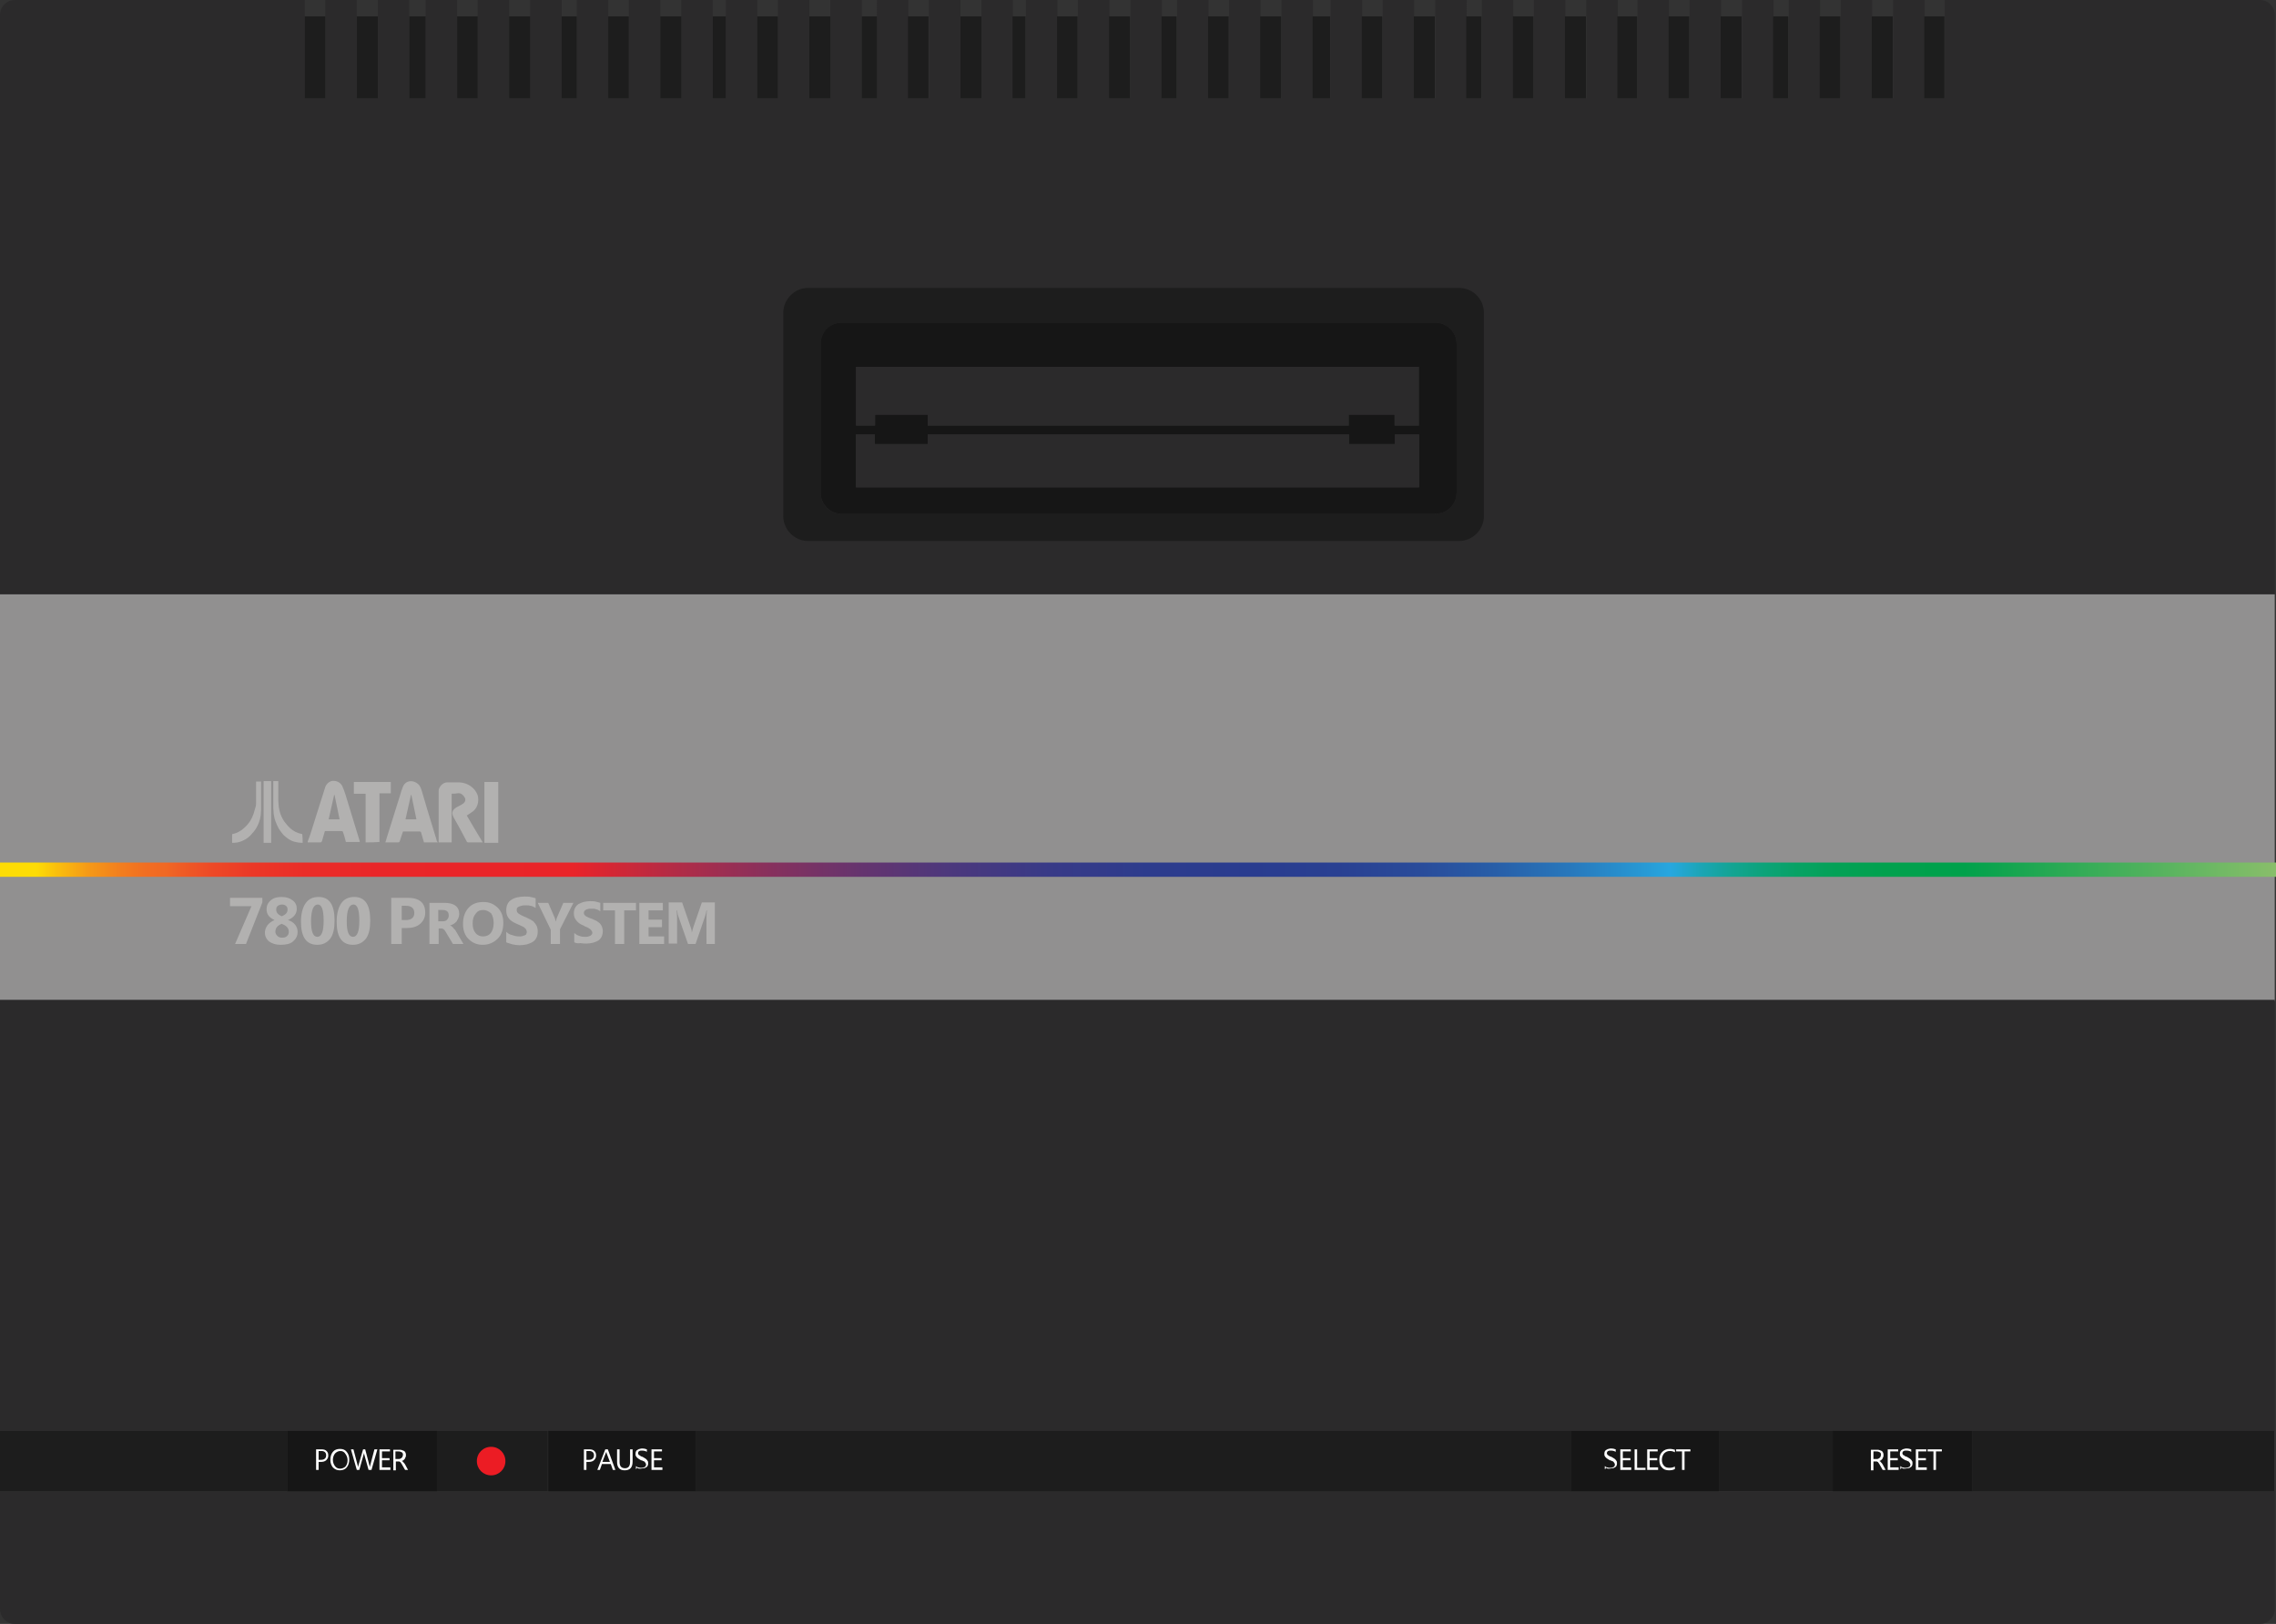<?xml version="1.0" encoding="UTF-8" standalone="no"?>
<svg
   xmlns:dc="http://purl.org/dc/elements/1.1/"
   xmlns:cc="http://creativecommons.org/ns#"
   xmlns:rdf="http://www.w3.org/1999/02/22-rdf-syntax-ns#"
   xmlns:svg="http://www.w3.org/2000/svg"
   xmlns="http://www.w3.org/2000/svg"
   xmlns:sodipodi="http://sodipodi.sourceforge.net/DTD/sodipodi-0.dtd"
   xmlns:inkscape="http://www.inkscape.org/namespaces/inkscape"
   viewBox="0 0 542.2 386.9"
   version="1.1"
   id="svg127"
   sodipodi:docname="console.svg"
   width="542.2"
   height="386.9"
   inkscape:version="0.92.4 5da689c313, 2019-01-14">
  <rect x="0" y="0" width="542.2" height="386.9" fill="#333333" stroke="none"/>
  <defs
     id="defs131" />
  <sodipodi:namedview
     pagecolor="#ffffff"
     bordercolor="#666666"
     borderopacity="1"
     objecttolerance="10"
     gridtolerance="10"
     guidetolerance="10"
     inkscape:pageopacity="0"
     inkscape:pageshadow="2"
     inkscape:window-width="640"
     inkscape:window-height="480"
     id="namedview129"
     showgrid="false"
     inkscape:zoom="0.50009225"
     inkscape:cx="270.95001"
     inkscape:cy="193.45"
     inkscape:window-x="0"
     inkscape:window-y="0"
     inkscape:window-maximized="0"
     inkscape:current-layer="svg127">
    <inkscape:grid
       type="xygrid"
       id="grid940"
       originx="0"
       originy="6.1035158e-06" />
  </sodipodi:namedview>
  <path
     d="M 541.9,3.5 V 141.6 H 0 V 3.5 C 0,1.6 1.6,0 3.5,0 h 69.1 v 23.4 h 4.9 V 0 H 85 v 23.4 h 5 V 0 h 7.5 v 23.4 h 3.9 V 0 h 7.5 v 23.4 h 4.9 V 0 h 7.5 v 23.4 h 5 V 0 h 7.5 v 23.4 h 3.6 V 0 h 7.5 v 23.4 h 4.9 V 0 h 7.5 v 23.4 h 5 V 0 h 7.5 v 23.4 h 3.1 V 0 h 7.5 v 23.4 h 4.9 V 0 h 7.5 v 23.4 h 5 V 0 h 7.5 v 23.4 h 3.6 V 0 h 7.5 v 23.4 h 4.9 V 0 h 7.5 v 23.4 h 5 V 0 h 7.5 v 23.4 h 3.1 V 0 h 7.5 v 23.4 h 4.9 V 0 h 7.5 v 23.4 h 5 V 0 h 7.5 v 23.4 h 3.6 V 0 h 7.5 v 23.4 h 4.9 V 0 h 7.5 v 23.4 h 5 V 0 h 7.5 V 23.4 H 317 V 0 h 7.5 v 23.4 h 4.9 V 0 h 7.5 v 23.4 h 5 V 0 h 7.5 V 23.4 H 353 V 0 h 7.5 v 23.4 h 4.9 V 0 h 7.5 v 23.4 h 5 V 0 h 7.5 v 23.4 h 4.7 V 0 h 7.5 v 23.4 h 4.9 V 0 h 7.5 v 23.4 h 5 V 0 h 7.5 v 23.4 h 3.6 V 0 h 7.5 v 23.4 h 4.9 V 0 h 7.5 v 23.4 h 5 V 0 h 7.5 v 23.4 h 4.8 V 0 h 75.2 c 1.8,0 3.4,1.6 3.4,3.5 z"
     id="path2"
     inkscape:connector-curvature="0"
     style="fill:#2b2a2b" />
  <g
     id="g6"
     style="fill:#1d1d1d">
    <path
       d="m 72.6,3.9 h 4.9 v 19.5 h -4.9 z m 12.4,0 h 5 v 19.5 h -5 z m 12.5,0 h 3.9 v 19.5 h -3.9 z m 11.4,0 h 4.9 v 19.5 h -4.9 z m 12.4,0 h 5 v 19.5 h -5 z m 12.5,0 h 3.6 v 19.5 h -3.6 z m 11.1,0 h 4.9 v 19.5 h -4.9 z m 12.4,0 h 5 v 19.5 h -5 z m 12.5,0 h 3.1 v 19.5 h -3.1 z m 10.6,0 h 4.9 v 19.5 h -4.9 z m 12.4,0 h 5 v 19.5 h -5 z m 12.5,0 h 3.6 v 19.5 h -3.6 z m 11,0 h 4.9 v 19.5 h -4.9 z m 12.5,0 h 5 v 19.5 h -5 z m 12.4,0 h 3.1 v 19.5 h -3.1 z m 10.6,0 h 4.9 v 19.5 h -4.9 z m 12.4,0 h 5 v 19.5 h -5 z m 12.5,0 h 3.6 v 19.5 h -3.6 z m 11.1,0 h 4.9 v 19.5 h -4.9 z m 12.4,0 h 5 v 19.5 h -5 z m 12.5,0 h 4.2 v 19.5 h -4.2 z m 11.7,0 h 4.9 v 19.5 h -4.9 z m 12.4,0 h 5 v 19.5 h -5 z m 12.5,0 h 3.6 v 19.5 h -3.6 z m 11.1,0 h 4.9 v 19.5 h -4.9 z m 12.4,0 h 5 v 19.5 h -5 z m 12.5,0 h 4.7 v 19.5 h -4.7 z m 12.2,0 h 4.9 v 19.5 h -4.9 z m 12.4,0 h 5 v 19.5 h -5 z m 12.5,0 h 3.6 v 19.5 h -3.6 z m 11.1,0 h 4.9 v 19.5 h -4.9 z m 12.4,0 h 5 v 19.5 h -5 z m 12.5,0 h 4.8 v 19.5 h -4.8 z"
       id="path4"
       inkscape:connector-curvature="0" />
  </g>
  <path
     d="m 0,141.6 v 96.9 h 541.9 v -96.9 z"
     id="path8"
     inkscape:connector-curvature="0"
     style="fill:#919090" />
  <path
     d="m 409.5,340.9 h 27.1 v 14.4 h -27.1 z m -305.4,0 h 26.4 v 14.4 H 104.1 Z M 0,340.9 h 68.4 v 14.4 H 0 Z"
     id="path10"
     inkscape:connector-curvature="0"
     style="fill:#1d1d1d" />
  <path
     d="M 0,238.2 H 541.9 V 340.9 H 0 Z m 541.9,117.1 v 28.1 c 0,1.9 -1.6,3.5 -3.5,3.5 H 3.5 C 1.6,386.9 0,385.3 0,383.4 v -28.1 z"
     id="path12"
     inkscape:connector-curvature="0"
     style="fill:#2b2a2b" />
  <path
     d="m 469.8,340.9 h 72 v 14.4 h -72 z"
     id="path14"
     inkscape:connector-curvature="0"
     style="fill:#1d1d1d" />
  <path
     d="m 68.4,340.9 h 35.7 v 14.4 H 68.4 Z m 62.2,0 h 35.2 v 14.4 h -35.2 z"
     id="path16"
     inkscape:connector-curvature="0"
     style="fill:#161616" />
  <path
     d="m 165.7,340.9 h 208.5 v 14.4 H 165.7 Z"
     id="path18"
     inkscape:connector-curvature="0"
     style="fill:#1d1d1d" />
  <path
     d="m 374.2,340.9 h 35.3 v 14.4 h -35.3 z m 62.4,0 h 33.2 v 14.4 h -33.2 z"
     id="path20"
     inkscape:connector-curvature="0"
     style="fill:#161616" />
  <path
     d="m 120.4,348.1 c 0,1.9 -1.5,3.4 -3.4,3.4 -1.9,0 -3.4,-1.5 -3.4,-3.4 0,-1.9 1.5,-3.4 3.4,-3.4 1.9,0 3.4,1.5 3.4,3.4 z"
     id="path22"
     inkscape:connector-curvature="0"
     style="fill:#ec1c24" />
  <linearGradient
     id="a"
     gradientUnits="userSpaceOnUse"
     y1="207.17"
     x2="542.225"
     y2="207.17">
    <stop
       offset=".016"
       stop-color="#fcdc05"
       id="stop24" />
    <stop
       offset=".025"
       stop-color="#f9bf0d"
       id="stop26" />
    <stop
       offset=".039"
       stop-color="#f59917"
       id="stop28" />
    <stop
       offset=".053"
       stop-color="#f27e1e"
       id="stop30" />
    <stop
       offset=".064"
       stop-color="#f16e22"
       id="stop32" />
    <stop
       offset=".073"
       stop-color="#f06824"
       id="stop34" />
    <stop
       offset=".078"
       stop-color="#ef5f25"
       id="stop36" />
    <stop
       offset=".093"
       stop-color="#ed4926"
       id="stop38" />
    <stop
       offset=".111"
       stop-color="#eb3827"
       id="stop40" />
    <stop
       offset=".134"
       stop-color="#ea2d28"
       id="stop42" />
    <stop
       offset=".165"
       stop-color="#e92629"
       id="stop44" />
    <stop
       offset=".252"
       stop-color="#e92429"
       id="stop46" />
    <stop
       offset=".255"
       stop-color="#e5242b"
       id="stop48" />
    <stop
       offset=".295"
       stop-color="#b42b45"
       id="stop50" />
    <stop
       offset=".336"
       stop-color="#89305c"
       id="stop52" />
    <stop
       offset=".377"
       stop-color="#66346e"
       id="stop54" />
    <stop
       offset=".419"
       stop-color="#4b387d"
       id="stop56" />
    <stop
       offset=".461"
       stop-color="#383a87"
       id="stop58" />
    <stop
       offset=".504"
       stop-color="#2d3c8d"
       id="stop60" />
    <stop
       offset=".55"
       stop-color="#293c8f"
       id="stop62" />
    <stop
       offset=".588"
       stop-color="#294092"
       id="stop64" />
    <stop
       offset=".623"
       stop-color="#294b9a"
       id="stop66" />
    <stop
       offset=".657"
       stop-color="#285ea8"
       id="stop68" />
    <stop
       offset=".69"
       stop-color="#2878bc"
       id="stop70" />
    <stop
       offset=".723"
       stop-color="#279ad5"
       id="stop72" />
    <stop
       offset=".734"
       stop-color="#27a7df"
       id="stop74" />
    <stop
       offset=".736"
       stop-color="#25a7d9"
       id="stop76" />
    <stop
       offset=".748"
       stop-color="#1ba5b3"
       id="stop78" />
    <stop
       offset=".761"
       stop-color="#13a493"
       id="stop80" />
    <stop
       offset=".775"
       stop-color="#0ca379"
       id="stop82" />
    <stop
       offset=".79"
       stop-color="#07a264"
       id="stop84" />
    <stop
       offset=".807"
       stop-color="#03a156"
       id="stop86" />
    <stop
       offset=".828"
       stop-color="#01a14e"
       id="stop88" />
    <stop
       offset=".863"
       stop-color="#00a14b"
       id="stop90" />
    <stop
       offset="1"
       stop-color="#89be6a"
       id="stop92" />
  </linearGradient>
  <path
     d="m 0,205.5 h 542.2 v 3.4 H 0 Z"
     id="path95"
     inkscape:connector-curvature="0"
     style="fill:url(#a)" />
  <path
     d="M 347.6,68.6 H 192.5 c -3.2,0 -5.9,2.7 -5.9,5.9 V 123 c 0,3.2 2.7,5.9 5.9,5.9 h 155.1 c 3.2,0 5.9,-2.7 5.9,-5.9 V 74.5 c 0,-3.2 -2.6,-5.9 -5.9,-5.9 z m -0.6,48.8 c 0,2.7 -2.2,5 -5,5 H 200.4 c -2.7,0 -4.9,-2.2 -4.9,-5 V 81.9 c 0,-2.7 2.2,-5 4.9,-5 H 342 c 2.7,0 5,2.2 5,5 z"
     id="path97"
     inkscape:connector-curvature="0"
     style="fill:#1d1d1d" />
  <path
     d="M 342,76.9 H 200.4 c -2.7,0 -4.9,2.2 -4.9,5 v 35.5 c 0,2.7 2.2,5 4.9,5 H 342 c 2.7,0 5,-2.2 5,-5 V 81.9 c 0,-2.8 -2.3,-5 -5,-5 z m -4,39.2 H 203.9 v -12.6 h 4.5 v 2.3 H 221 v -2.3 h 100.4 v 2.3 h 10.9 v -2.3 h 5.8 v 12.6 z m 0,-14.7 h -5.8 v -2.6 h -10.9 v 2.6 H 221 v -2.6 h -12.5 v 2.6 H 204 v -14 h 134 z"
     id="path99"
     inkscape:connector-curvature="0"
     style="fill:#161616" />
  <path
     d="m 338,103.5 v 12.6 H 203.9 v -12.6 h 4.5 v 2.3 H 221 v -2.3 h 100.3 v 2.3 h 11 v -2.3 z m 0,-16.1 v 14 h -5.7 v -2.6 h -11 v 2.6 H 221 v -2.6 h -12.6 v 2.6 h -4.5 v -14 z"
     id="path101"
     inkscape:connector-curvature="0"
     style="fill:#2b2a2b" />
  <g
     id="g105"
     style="fill:#b2b1b0">
    <path
       d="m 62.5,215 -3.9,9.9 H 56 l 3.9,-9 h -5.1 v -2 h 7.7 z m 2.9,4.2 c -1.3,-0.6 -1.9,-1.4 -1.9,-2.6 0,-0.8 0.3,-1.5 1,-2.1 0.7,-0.6 1.5,-0.8 2.6,-0.8 1.1,0 2,0.3 2.6,0.8 0.7,0.5 1,1.2 1,2 0,1.2 -0.7,2.1 -2.1,2.7 0.7,0.2 1.3,0.6 1.7,1.1 0.4,0.5 0.6,1.1 0.6,1.7 0,1 -0.4,1.7 -1.1,2.3 -0.7,0.6 -1.7,0.8 -3,0.8 -1.1,0 -2,-0.3 -2.7,-0.8 -0.7,-0.6 -1,-1.3 -1,-2.2 0.1,-1.3 0.9,-2.3 2.3,-2.9 z m 1.7,0.9 c -1,0.4 -1.5,1 -1.5,1.9 0,0.4 0.2,0.7 0.5,1 0.3,0.3 0.7,0.4 1.1,0.4 0.5,0 0.9,-0.1 1.2,-0.4 0.3,-0.3 0.4,-0.6 0.4,-1 0,-0.9 -0.6,-1.5 -1.7,-1.9 z m 1.4,-3.4 c 0,-0.4 -0.1,-0.7 -0.4,-0.9 -0.2,-0.2 -0.6,-0.3 -0.9,-0.3 -0.4,0 -0.7,0.1 -1,0.3 -0.3,0.2 -0.4,0.5 -0.4,0.9 0,0.7 0.4,1.2 1.3,1.6 1,-0.4 1.4,-0.9 1.4,-1.6 z m 7.1,8.4 c -2.6,0 -3.9,-1.8 -3.9,-5.5 0,-1.9 0.4,-3.4 1.1,-4.4 0.7,-1 1.7,-1.5 3.1,-1.5 2.6,0 3.8,1.9 3.8,5.6 0,1.9 -0.3,3.3 -1,4.3 -0.8,1 -1.8,1.5 -3.1,1.5 z m 0.1,-9.6 c -1,0 -1.6,1.3 -1.6,4 0,2.5 0.5,3.7 1.5,3.7 1,0 1.5,-1.3 1.5,-3.8 0,-2.5 -0.4,-3.9 -1.4,-3.9 z m 8.4,9.6 c -2.6,0 -3.9,-1.8 -3.9,-5.5 0,-1.9 0.4,-3.4 1.1,-4.4 0.7,-1 1.7,-1.5 3.1,-1.5 2.6,0 3.8,1.9 3.8,5.6 0,1.9 -0.3,3.3 -1,4.3 -0.8,1 -1.8,1.5 -3.1,1.5 z m 0.1,-9.6 c -1,0 -1.6,1.3 -1.6,4 0,2.5 0.5,3.7 1.5,3.7 1,0 1.5,-1.3 1.5,-3.8 0,-2.5 -0.4,-3.9 -1.4,-3.9 z m 11.5,5.6 v 3.8 h -2.5 v -11 h 3.9 c 2.8,0 4.2,1.2 4.2,3.5 0,1.1 -0.4,2 -1.2,2.7 -0.8,0.7 -1.9,1 -3.2,1 z m 0,-5.3 v 3.4 h 1 c 1.3,0 2,-0.6 2,-1.7 0,-1.1 -0.7,-1.7 -2,-1.7 z m 14.7,9.1 h -2.5 l -1.5,-2.5 c -0.1,-0.2 -0.2,-0.4 -0.3,-0.5 -0.1,-0.2 -0.2,-0.3 -0.3,-0.4 -0.1,-0.1 -0.2,-0.2 -0.3,-0.2 -0.1,-0.1 -0.2,-0.1 -0.4,-0.1 h -0.6 v 3.7 h -2.2 v -9.8 h 3.5 c 2.4,0 3.6,0.9 3.6,2.7 0,0.3 -0.1,0.7 -0.2,0.9 -0.1,0.3 -0.3,0.5 -0.4,0.8 -0.2,0.2 -0.4,0.4 -0.7,0.6 -0.3,0.2 -0.6,0.3 -0.9,0.4 0.1,0 0.3,0.1 0.4,0.2 0.1,0.1 0.3,0.2 0.4,0.4 0.1,0.1 0.2,0.3 0.4,0.4 0.1,0.2 0.2,0.3 0.3,0.5 z m -6,-8.1 v 2.7 h 1 c 0.5,0 0.9,-0.1 1.1,-0.4 0.3,-0.3 0.4,-0.6 0.4,-1 0,-0.9 -0.5,-1.3 -1.5,-1.3 z m 10.6,8.3 c -1.4,0 -2.5,-0.5 -3.4,-1.4 -0.9,-0.9 -1.3,-2.1 -1.3,-3.6 0,-1.5 0.4,-2.8 1.3,-3.8 0.9,-1 2.1,-1.4 3.6,-1.4 1.4,0 2.5,0.5 3.4,1.4 0.9,0.9 1.3,2.1 1.3,3.6 0,1.5 -0.4,2.8 -1.3,3.7 -1,1 -2.2,1.5 -3.6,1.5 z m 0.1,-8.3 c -0.8,0 -1.4,0.3 -1.8,0.9 -0.5,0.6 -0.7,1.3 -0.7,2.3 0,1 0.2,1.7 0.7,2.3 0.5,0.6 1.1,0.8 1.8,0.8 0.8,0 1.4,-0.3 1.8,-0.8 0.4,-0.5 0.7,-1.3 0.7,-2.3 0,-1 -0.2,-1.8 -0.6,-2.4 -0.6,-0.5 -1.2,-0.8 -1.9,-0.8 z m 5.5,7.7 V 222 c 0.4,0.4 0.9,0.7 1.5,0.8 0.5,0.2 1,0.3 1.6,0.3 0.3,0 0.6,0 0.8,-0.1 0.2,-0.1 0.4,-0.1 0.6,-0.2 0.2,-0.1 0.3,-0.2 0.3,-0.4 0.1,-0.1 0.1,-0.3 0.1,-0.4 0,-0.2 -0.1,-0.4 -0.2,-0.6 -0.1,-0.2 -0.3,-0.3 -0.5,-0.5 -0.2,-0.1 -0.5,-0.3 -0.8,-0.4 -0.3,-0.1 -0.6,-0.3 -0.9,-0.4 -0.9,-0.4 -1.5,-0.8 -1.9,-1.3 -0.4,-0.5 -0.6,-1.1 -0.6,-1.9 0,-0.6 0.1,-1.1 0.3,-1.5 0.2,-0.4 0.5,-0.8 0.9,-1 0.4,-0.3 0.9,-0.5 1.4,-0.6 0.5,-0.1 1.1,-0.2 1.7,-0.2 0.6,0 1.1,0 1.5,0.1 0.4,0.1 0.9,0.2 1.2,0.3 v 2.3 L 127,216 c -0.2,-0.1 -0.4,-0.2 -0.7,-0.2 -0.2,-0.1 -0.5,-0.1 -0.7,-0.1 H 125 c -0.3,0 -0.5,0 -0.8,0.1 -0.2,0.1 -0.4,0.1 -0.6,0.2 -0.2,0.1 -0.3,0.2 -0.4,0.3 -0.1,0.1 -0.1,0.3 -0.1,0.5 0,0.2 0,0.3 0.1,0.5 0.1,0.1 0.2,0.3 0.4,0.4 0.2,0.1 0.4,0.3 0.7,0.4 0.3,0.1 0.5,0.3 0.9,0.4 l 1.2,0.6 c 0.4,0.2 0.7,0.4 0.9,0.7 0.3,0.3 0.4,0.6 0.6,0.9 0.1,0.3 0.2,0.7 0.2,1.2 0,0.6 -0.1,1.1 -0.3,1.5 -0.2,0.4 -0.5,0.8 -0.9,1 -0.4,0.3 -0.9,0.4 -1.4,0.6 -0.5,0.1 -1.1,0.2 -1.7,0.2 -0.6,0 -1.2,-0.1 -1.7,-0.2 -0.6,-0.2 -1.1,-0.3 -1.5,-0.5 z m 16,-9.4 -3.2,6.3 v 3.5 h -2.2 v -3.4 l -3.1,-6.4 h 2.5 l 1.6,3.7 c 0,0.1 0.1,0.3 0.2,0.8 0.1,-0.3 0.1,-0.6 0.2,-0.8 l 1.6,-3.7 z m 0.2,9.4 v -2.2 c 0.4,0.3 0.8,0.6 1.3,0.7 0.5,0.2 0.9,0.2 1.4,0.2 0.3,0 0.5,0 0.7,-0.1 0.2,-0.1 0.4,-0.1 0.5,-0.2 l 0.3,-0.3 c 0.1,-0.1 0.1,-0.3 0.1,-0.4 0,-0.2 -0.1,-0.4 -0.2,-0.5 -0.1,-0.2 -0.3,-0.3 -0.4,-0.4 -0.2,-0.1 -0.4,-0.3 -0.7,-0.4 -0.3,-0.1 -0.5,-0.2 -0.8,-0.4 -0.8,-0.3 -1.3,-0.7 -1.7,-1.2 -0.4,-0.5 -0.6,-1 -0.6,-1.7 0,-0.5 0.1,-0.9 0.3,-1.3 0.2,-0.4 0.5,-0.7 0.8,-0.9 0.4,-0.2 0.8,-0.4 1.2,-0.5 0.5,-0.1 1,-0.2 1.5,-0.2 0.5,0 1,0 1.4,0.1 0.4,0.1 0.8,0.2 1.1,0.3 v 2 c -0.2,-0.1 -0.3,-0.2 -0.5,-0.3 -0.2,-0.1 -0.4,-0.2 -0.6,-0.2 -0.2,-0.1 -0.4,-0.1 -0.6,-0.1 h -0.6 c -0.3,0 -0.5,0 -0.7,0.1 -0.2,0 -0.4,0.1 -0.5,0.2 -0.1,0.1 -0.3,0.2 -0.3,0.3 -0.1,0.1 -0.1,0.3 -0.1,0.4 0,0.2 0,0.3 0.1,0.4 0.1,0.1 0.2,0.3 0.4,0.4 l 0.6,0.3 c 0.2,0.1 0.5,0.2 0.8,0.3 0.4,0.2 0.7,0.3 1.1,0.5 0.3,0.2 0.6,0.4 0.8,0.6 0.2,0.2 0.4,0.5 0.5,0.8 0.1,0.3 0.2,0.6 0.2,1 0,0.5 -0.1,1 -0.3,1.4 -0.2,0.4 -0.5,0.7 -0.8,0.9 -0.4,0.2 -0.8,0.4 -1.2,0.5 -0.5,0.1 -1,0.2 -1.5,0.2 -0.5,0 -1,0 -1.5,-0.1 -0.7,0.1 -1.1,0 -1.5,-0.2 z m 14.7,-7.6 h -2.8 v 8 h -2.2 v -8 h -2.8 v -1.8 h 7.8 z m 6.7,8 h -5.9 v -9.8 h 5.6 v 1.8 h -3.4 v 2.2 h 3.2 v 1.8 h -3.2 v 2.2 h 3.7 z m 12.3,0 h -2.2 V 219 c 0,-0.6 0,-1.3 0.1,-2.1 h -0.1 c -0.1,0.6 -0.2,1 -0.3,1.3 l -2.3,6.7 h -1.8 l -2.3,-6.6 c -0.1,-0.2 -0.2,-0.6 -0.3,-1.4 h -0.1 c 0.1,1 0.1,1.8 0.1,2.5 v 5.4 h -2 V 215 h 3.2 l 2,5.8 c 0.2,0.5 0.3,0.9 0.3,1.4 0.1,-0.5 0.3,-1 0.4,-1.4 l 2,-5.8 h 3.1 v 9.9 z"
       id="path103"
       inkscape:connector-curvature="0" />
  </g>
  <g
     id="g109"
     style="clip-rule:evenodd;fill:#b2b1b0;fill-rule:evenodd">
    <path
       d="m 72.1,200.8 c -0.7,0 -1.4,-0.1 -2.1,-0.3 -0.7,-0.2 -1.3,-0.6 -1.8,-1 -0.2,-0.2 -0.5,-0.4 -0.7,-0.6 -0.4,-0.5 -0.8,-1 -1.1,-1.5 -0.3,-0.6 -0.6,-1.2 -0.8,-1.8 -0.2,-0.5 -0.3,-1.1 -0.4,-1.7 0,-0.5 -0.1,-1 -0.1,-1.5 v -6.1 -0.2 h 1.2 v 4.7 c 0,0.5 0.1,0.9 0.1,1.4 0.1,0.6 0.2,1.1 0.4,1.7 0.3,0.8 0.7,1.6 1.3,2.3 0.3,0.4 0.6,0.7 1,1.1 0.8,0.7 1.7,1.2 2.8,1.4 H 72 c 0.1,0.7 0.1,1.4 0.1,2.1 z m -7.5,-14.7 v 14.7 h -1.8 v -14.7 z m 21,14 c -0.7,-2.4 -1.5,-4.8 -2.2,-7.2 -0.4,-1.2 -0.7,-2.4 -1.1,-3.6 -0.2,-0.7 -0.5,-1.4 -0.8,-2.1 -0.6,-1.1 -1.9,-1.3 -2.6,-1.1 -0.8,0.3 -1.3,0.9 -1.5,1.7 -0.7,2.1 -1.3,4.2 -2,6.3 -0.4,1.2 -0.7,2.3 -1.1,3.5 -0.3,1 -0.6,1.9 -1,2.9 v 0.2 h 3 c 0.2,0 0.3,-0.1 0.4,-0.3 0.2,-0.8 0.5,-1.6 0.7,-2.4 h 4 c 0.1,0 0.3,0.1 0.3,0.2 0.3,0.8 0.5,1.6 0.7,2.4 h 3.3 c 0,-0.1 0,-0.3 -0.1,-0.5 z m -7.3,-4.9 c 0.4,-1.9 0.9,-3.9 1.3,-5.8 h 0.1 c 0.4,1.9 0.8,3.8 1.2,5.8 z m 37.1,5.6 v -14.5 h 3.3 v 14.5 z m -60.1,0 v -2 l 0.1,-0.1 c 0.6,-0.1 1.1,-0.3 1.6,-0.6 0.4,-0.2 0.8,-0.5 1.1,-0.8 0.6,-0.5 1.1,-1.1 1.5,-1.7 0.3,-0.5 0.6,-1.1 0.8,-1.7 0.2,-0.6 0.3,-1.1 0.5,-1.7 0.1,-0.3 0.1,-0.6 0.1,-0.8 v -5.1 -0.1 h 1.2 v 6.8 c 0,0.4 -0.1,0.9 -0.1,1.3 -0.1,0.6 -0.2,1.1 -0.4,1.6 -0.3,0.8 -0.7,1.6 -1.3,2.3 -0.3,0.3 -0.5,0.6 -0.8,0.9 -0.6,0.6 -1.3,1 -2,1.3 -0.7,0.3 -1.4,0.4 -2.1,0.4 z m 52.3,-11.7 v 11.6 h -3.1 v -0.5 -11.8 c 0,-0.9 1,-2 2,-2 h 3 c 1.9,0.1 3.7,1.3 4.3,3.1 0.4,1.5 -0.1,3.2 -1.4,4 -0.4,0.3 -0.8,0.5 -1.2,0.8 1.2,2.1 2.5,4.2 3.8,6.4 h -3.5 c -0.1,0 -0.3,-0.1 -0.3,-0.2 -1,-1.9 -2,-3.8 -3.1,-5.7 -0.8,-1.4 -0.1,-2.1 1.1,-2.7 0.4,-0.2 0.8,-0.4 1.2,-0.7 0.7,-0.6 0.5,-1.2 0.1,-1.7 -0.4,-0.5 -0.8,-0.8 -1.5,-0.7 -0.5,0.1 -0.9,0.1 -1.4,0.1 z m -3.6,11 c -0.7,-2.4 -1.5,-4.8 -2.2,-7.2 -0.4,-1.5 -0.9,-2.9 -1.3,-4.4 -0.2,-0.6 -0.4,-1.3 -0.9,-1.7 -1.1,-1 -2.9,-1 -3.6,0.6 -0.3,0.7 -0.5,1.4 -0.7,2.1 -0.9,2.9 -1.8,5.8 -2.7,8.6 -0.3,0.9 -0.5,1.7 -0.8,2.6 h 3.1 c 0.1,0 0.3,-0.1 0.3,-0.2 0.3,-0.8 0.5,-1.6 0.8,-2.4 h 4 c 0.1,0 0.3,0.1 0.3,0.2 0.2,0.8 0.5,1.6 0.7,2.4 h 3.3 c -0.2,-0.2 -0.3,-0.4 -0.3,-0.6 z m -7.4,-4.9 c 0.4,-1.9 0.9,-3.9 1.3,-5.8 H 98 c 0.4,1.9 0.8,3.8 1.2,5.8 z m -9.5,5.5 v -11.6 h -2.8 v -2.8 h 8.8 v 2.7 h -2.7 v 11.6 c -1.2,0.1 -2.2,0.1 -3.3,0.1 z"
       id="path107"
       inkscape:connector-curvature="0" />
  </g>
  <g
     id="g113"
     style="fill:#ffffff">
    <path
       d="m 75.9,348.3 v 1.9 h -0.6 v -4.9 h 1.3 c 0.5,0 0.9,0.1 1.2,0.4 0.3,0.3 0.4,0.6 0.4,1.1 0,0.5 -0.2,0.8 -0.5,1.1 -0.3,0.3 -0.8,0.4 -1.3,0.4 z m 0,-2.5 v 2 h 0.6 c 0.4,0 0.7,-0.1 0.9,-0.3 0.2,-0.2 0.3,-0.4 0.3,-0.8 0,-0.6 -0.4,-1 -1.1,-1 h -0.7 z m 5.1,4.5 c -0.7,0 -1.2,-0.2 -1.7,-0.7 -0.4,-0.5 -0.6,-1.1 -0.6,-1.8 0,-0.8 0.2,-1.4 0.6,-1.9 0.4,-0.5 1,-0.7 1.7,-0.7 0.7,0 1.2,0.2 1.6,0.7 0.4,0.5 0.6,1.1 0.6,1.8 0,0.8 -0.2,1.4 -0.6,1.9 -0.3,0.4 -0.9,0.7 -1.6,0.7 z m 0.1,-4.6 c -0.5,0 -0.9,0.2 -1.3,0.6 -0.3,0.4 -0.5,0.9 -0.5,1.5 0,0.6 0.2,1.1 0.5,1.5 0.3,0.4 0.7,0.6 1.2,0.6 0.5,0 1,-0.2 1.3,-0.5 0.3,-0.4 0.5,-0.8 0.5,-1.5 0,-0.6 -0.2,-1.1 -0.5,-1.5 -0.3,-0.5 -0.7,-0.7 -1.2,-0.7 z m 8.8,-0.4 -1.4,4.9 h -0.7 l -1,-3.6 c 0,-0.2 -0.1,-0.3 -0.1,-0.5 0,0.2 0,0.3 -0.1,0.5 l -1,3.6 H 85 l -1.4,-4.9 h 0.6 l 1,3.8 c 0,0.2 0.1,0.3 0.1,0.5 0,-0.1 0,-0.3 0.1,-0.5 l 1.1,-3.8 H 87 l 1,3.8 c 0,0.1 0.1,0.3 0.1,0.5 0,-0.1 0,-0.3 0.1,-0.5 l 1,-3.8 z m 3.1,4.9 h -2.6 v -4.9 h 2.5 v 0.5 H 91 v 1.6 h 1.8 v 0.5 H 91 v 1.7 h 2 z m 4.2,0 h -0.7 l -0.8,-1.4 c -0.1,-0.1 -0.1,-0.2 -0.2,-0.3 -0.1,-0.1 -0.1,-0.2 -0.2,-0.2 -0.1,-0.1 -0.2,-0.1 -0.2,-0.1 h -0.8 v 2.1 h -0.6 v -4.9 h 1.5 c 0.2,0 0.4,0 0.6,0.1 0.2,0.1 0.3,0.1 0.5,0.2 0.1,0.1 0.2,0.2 0.3,0.4 0.1,0.2 0.1,0.4 0.1,0.6 0,0.2 0,0.3 -0.1,0.5 -0.1,0.1 -0.1,0.3 -0.2,0.4 l -0.3,0.3 c -0.1,0.1 -0.3,0.1 -0.4,0.2 0.1,0 0.2,0.1 0.2,0.1 0.1,0 0.1,0.1 0.2,0.2 l 0.2,0.2 c 0.1,0.1 0.1,0.2 0.2,0.3 z m -3,-4.4 v 1.8 H 95 c 0.1,0 0.3,0 0.4,-0.1 0.1,0 0.2,-0.1 0.3,-0.2 0.1,-0.1 0.2,-0.2 0.2,-0.3 0,-0.1 0.1,-0.2 0.1,-0.4 0,-0.3 -0.1,-0.5 -0.3,-0.6 -0.2,-0.1 -0.4,-0.2 -0.7,-0.2 z"
       id="path111"
       inkscape:connector-curvature="0" />
  </g>
  <g
     id="g117"
     style="fill:#ffffff">
    <path
       d="m 139.7,348.3 v 1.9 h -0.6 v -4.9 h 1.3 c 0.5,0 0.9,0.1 1.2,0.4 0.3,0.3 0.4,0.6 0.4,1.1 0,0.5 -0.2,0.8 -0.5,1.1 -0.3,0.3 -0.8,0.4 -1.3,0.4 z m 0,-2.5 v 2 h 0.6 c 0.4,0 0.7,-0.1 0.9,-0.3 0.2,-0.2 0.3,-0.4 0.3,-0.8 0,-0.6 -0.4,-1 -1.1,-1 h -0.7 z m 6.9,4.4 H 146 l -0.5,-1.4 h -2.1 l -0.5,1.4 h -0.6 l 1.9,-4.9 h 0.6 z m -1.3,-1.9 -0.8,-2.1 c 0,-0.1 0,-0.2 -0.1,-0.3 0,0.1 0,0.2 -0.1,0.3 l -0.8,2.1 z m 5.4,-0.1 c 0,1.4 -0.6,2.1 -1.9,2.1 -1.2,0 -1.8,-0.7 -1.8,-2 v -3 h 0.6 v 3 c 0,1 0.4,1.5 1.3,1.5 0.8,0 1.2,-0.5 1.2,-1.5 v -3 h 0.6 z m 0.8,1.8 v -0.7 c 0.1,0.1 0.2,0.1 0.3,0.2 0.1,0.1 0.2,0.1 0.3,0.1 0.1,0 0.2,0.1 0.4,0.1 h 0.3 c 0.4,0 0.6,-0.1 0.8,-0.2 0.2,-0.1 0.3,-0.3 0.3,-0.6 0,-0.1 0,-0.2 -0.1,-0.3 -0.1,-0.1 -0.1,-0.2 -0.2,-0.3 -0.1,-0.1 -0.2,-0.2 -0.4,-0.2 -0.1,-0.1 -0.3,-0.2 -0.5,-0.2 -0.2,-0.1 -0.3,-0.2 -0.5,-0.3 -0.1,-0.1 -0.3,-0.2 -0.4,-0.3 -0.1,-0.1 -0.2,-0.2 -0.3,-0.4 -0.1,-0.1 -0.1,-0.3 -0.1,-0.5 0,-0.2 0,-0.4 0.1,-0.6 0.1,-0.2 0.2,-0.3 0.4,-0.4 0.2,-0.1 0.3,-0.2 0.5,-0.2 0.2,-0.1 0.4,-0.1 0.6,-0.1 0.5,0 0.8,0.1 1.1,0.2 v 0.6 c -0.3,-0.2 -0.7,-0.3 -1.1,-0.3 h -0.4 c -0.1,0 -0.2,0.1 -0.3,0.1 -0.1,0.1 -0.2,0.1 -0.2,0.2 -0.1,0.1 -0.1,0.2 -0.1,0.3 0,0.1 0,0.2 0.1,0.3 0,0.1 0.1,0.2 0.2,0.2 0.1,0 0.2,0.1 0.3,0.2 0.1,0.1 0.3,0.1 0.5,0.2 0.2,0.1 0.3,0.2 0.5,0.3 0.2,0.1 0.3,0.2 0.4,0.3 0.1,0.1 0.2,0.2 0.3,0.4 0.1,0.1 0.1,0.3 0.1,0.5 0,0.2 0,0.4 -0.1,0.6 -0.1,0.2 -0.2,0.3 -0.4,0.4 -0.2,0.1 -0.3,0.2 -0.6,0.2 -0.2,0 -0.4,0.1 -0.7,0.1 h -0.3 c -0.1,0 -0.2,0 -0.3,-0.1 -0.1,0 -0.2,-0.1 -0.3,-0.1 -0.1,0.4 -0.2,0.3 -0.2,0.3 z m 6.3,0.2 h -2.6 v -4.9 h 2.5 v 0.5 h -1.9 v 1.6 h 1.8 v 0.5 h -1.8 v 1.7 h 2 z"
       id="path115"
       inkscape:connector-curvature="0" />
  </g>
  <g
     id="g121"
     style="fill:#ffffff">
    <path
       d="m 382.3,350 v -0.7 c 0.1,0.1 0.2,0.1 0.3,0.2 0.1,0.1 0.2,0.1 0.3,0.1 0.1,0 0.2,0.1 0.4,0.1 h 0.3 c 0.4,0 0.6,-0.1 0.8,-0.2 0.2,-0.1 0.3,-0.3 0.3,-0.6 0,-0.1 0,-0.2 -0.1,-0.3 -0.1,-0.1 -0.1,-0.2 -0.2,-0.3 -0.1,-0.1 -0.2,-0.2 -0.4,-0.2 -0.1,-0.1 -0.3,-0.2 -0.5,-0.2 -0.2,-0.1 -0.3,-0.2 -0.5,-0.3 -0.1,-0.1 -0.3,-0.2 -0.4,-0.3 -0.1,-0.1 -0.2,-0.2 -0.3,-0.4 -0.1,-0.1 -0.1,-0.3 -0.1,-0.5 0,-0.2 0,-0.4 0.1,-0.6 0.1,-0.2 0.2,-0.3 0.4,-0.4 0.2,-0.1 0.3,-0.2 0.5,-0.2 0.2,-0.1 0.4,-0.1 0.6,-0.1 0.5,0 0.8,0.1 1.1,0.2 v 0.6 c -0.3,-0.2 -0.7,-0.3 -1.1,-0.3 h -0.4 c -0.1,0 -0.2,0.1 -0.3,0.1 -0.1,0.1 -0.2,0.1 -0.2,0.2 -0.1,0.1 -0.1,0.2 -0.1,0.3 0,0.1 0,0.2 0.1,0.3 0,0.1 0.1,0.2 0.2,0.2 0.1,0.1 0.2,0.1 0.3,0.2 0.1,0.1 0.3,0.1 0.5,0.2 0.2,0.1 0.3,0.2 0.5,0.3 0.2,0.1 0.3,0.2 0.4,0.3 0.1,0.1 0.2,0.2 0.3,0.4 0.1,0.1 0.1,0.3 0.1,0.5 0,0.2 0,0.4 -0.1,0.6 -0.1,0.2 -0.2,0.3 -0.4,0.4 -0.2,0.1 -0.3,0.2 -0.6,0.2 -0.2,0 -0.4,0.1 -0.7,0.1 h -0.3 c -0.1,0 -0.2,0 -0.3,-0.1 -0.1,0 -0.2,-0.1 -0.3,-0.1 0,0.4 -0.1,0.3 -0.2,0.3 z m 6.3,0.2 H 386 v -4.9 h 2.5 v 0.5 h -1.9 v 1.6 h 1.8 v 0.5 h -1.8 v 1.7 h 2 z m 3.3,0 h -2.5 v -4.9 h 0.6 v 4.4 h 2 v 0.5 z m 3.1,0 h -2.6 v -4.9 h 2.5 v 0.5 H 393 v 1.6 h 1.8 v 0.5 H 393 v 1.7 h 2 z m 4,-0.2 c -0.4,0.2 -0.8,0.3 -1.4,0.3 -0.7,0 -1.3,-0.2 -1.7,-0.7 -0.4,-0.4 -0.6,-1 -0.6,-1.8 0,-0.8 0.2,-1.4 0.7,-1.9 0.5,-0.5 1.1,-0.7 1.8,-0.7 0.5,0 0.8,0.1 1.2,0.2 v 0.6 c -0.4,-0.2 -0.7,-0.3 -1.2,-0.3 -0.6,0 -1,0.2 -1.4,0.6 -0.3,0.4 -0.5,0.9 -0.5,1.5 0,0.6 0.2,1.1 0.5,1.4 0.3,0.4 0.8,0.5 1.3,0.5 0.5,0 0.9,-0.1 1.3,-0.3 z m 3.7,-4.2 h -1.4 v 4.4 h -0.6 v -4.4 h -1.4 v -0.5 h 3.4 z"
       id="path119"
       inkscape:connector-curvature="0" />
  </g>
  <g
     id="g125"
     style="fill:#ffffff">
    <path
       d="m 449.2,350.2 h -0.7 l -0.8,-1.4 c -0.1,-0.1 -0.1,-0.2 -0.2,-0.3 -0.1,-0.1 -0.1,-0.2 -0.2,-0.2 -0.1,-0.1 -0.2,-0.1 -0.2,-0.1 h -0.8 v 2.1 h -0.6 v -4.9 h 1.5 c 0.2,0 0.4,0 0.6,0.1 0.2,0.1 0.3,0.1 0.5,0.2 0.1,0.1 0.2,0.2 0.3,0.4 0.1,0.2 0.1,0.4 0.1,0.6 0,0.2 0,0.3 -0.1,0.5 -0.1,0.1 -0.1,0.3 -0.2,0.4 l -0.3,0.3 c -0.1,0.1 -0.3,0.1 -0.4,0.2 0.1,0 0.2,0.1 0.2,0.1 0.1,0 0.1,0.1 0.2,0.2 l 0.2,0.2 c 0.1,0.1 0.1,0.2 0.2,0.3 z m -2.9,-4.4 v 1.8 h 0.8 c 0.1,0 0.3,0 0.4,-0.1 0.1,0 0.2,-0.1 0.3,-0.2 0.1,-0.1 0.2,-0.2 0.2,-0.3 0,-0.1 0.1,-0.2 0.1,-0.4 0,-0.3 -0.1,-0.5 -0.3,-0.6 -0.2,-0.1 -0.4,-0.2 -0.7,-0.2 z m 6,4.4 h -2.6 v -4.9 h 2.5 v 0.5 h -1.9 v 1.6 h 1.8 v 0.5 h -1.8 v 1.7 h 2 z m 0.4,-0.2 v -0.7 c 0.1,0.1 0.2,0.1 0.3,0.2 0.1,0.1 0.2,0.1 0.3,0.1 0.1,0 0.2,0.1 0.4,0.1 h 0.3 c 0.4,0 0.6,-0.1 0.8,-0.2 0.2,-0.1 0.3,-0.3 0.3,-0.6 0,-0.1 0,-0.2 -0.1,-0.3 -0.1,-0.1 -0.1,-0.2 -0.2,-0.3 -0.1,-0.1 -0.2,-0.2 -0.4,-0.2 -0.1,-0.1 -0.3,-0.2 -0.5,-0.2 -0.2,-0.1 -0.3,-0.2 -0.5,-0.3 -0.1,-0.1 -0.3,-0.2 -0.4,-0.3 -0.1,-0.1 -0.2,-0.2 -0.3,-0.4 -0.1,-0.1 -0.1,-0.3 -0.1,-0.5 0,-0.2 0,-0.4 0.1,-0.6 0.1,-0.2 0.2,-0.3 0.4,-0.4 0.2,-0.1 0.3,-0.2 0.5,-0.2 0.2,-0.1 0.4,-0.1 0.6,-0.1 0.5,0 0.8,0.1 1.1,0.2 v 0.6 c -0.3,-0.2 -0.7,-0.3 -1.1,-0.3 h -0.4 c -0.1,0 -0.2,0.1 -0.3,0.1 -0.1,0.1 -0.2,0.1 -0.2,0.2 -0.1,0.1 -0.1,0.2 -0.1,0.3 0,0.1 0,0.2 0.1,0.3 0,0.1 0.1,0.2 0.2,0.2 0.1,0 0.2,0.1 0.3,0.2 0.1,0.1 0.3,0.1 0.5,0.2 0.2,0.1 0.3,0.2 0.5,0.3 0.2,0.1 0.3,0.2 0.4,0.3 0.1,0.1 0.2,0.2 0.3,0.4 0.1,0.1 0.1,0.3 0.1,0.5 0,0.2 0,0.4 -0.1,0.6 -0.1,0.2 -0.2,0.3 -0.4,0.4 -0.2,0.1 -0.3,0.2 -0.6,0.2 -0.2,0 -0.4,0.1 -0.7,0.1 h -0.3 c -0.1,0 -0.2,0 -0.3,-0.1 -0.1,-0.1 -0.2,-0.1 -0.3,-0.1 0,0.4 -0.1,0.3 -0.2,0.3 z m 6.3,0.2 h -2.6 v -4.9 h 2.5 v 0.5 H 457 v 1.6 h 1.8 v 0.5 H 457 v 1.7 h 2 z m 3.6,-4.4 h -1.4 v 4.4 h -0.6 v -4.4 h -1.4 v -0.5 h 3.4 z"
       id="path123"
       inkscape:connector-curvature="0" />
  </g>
</svg>
